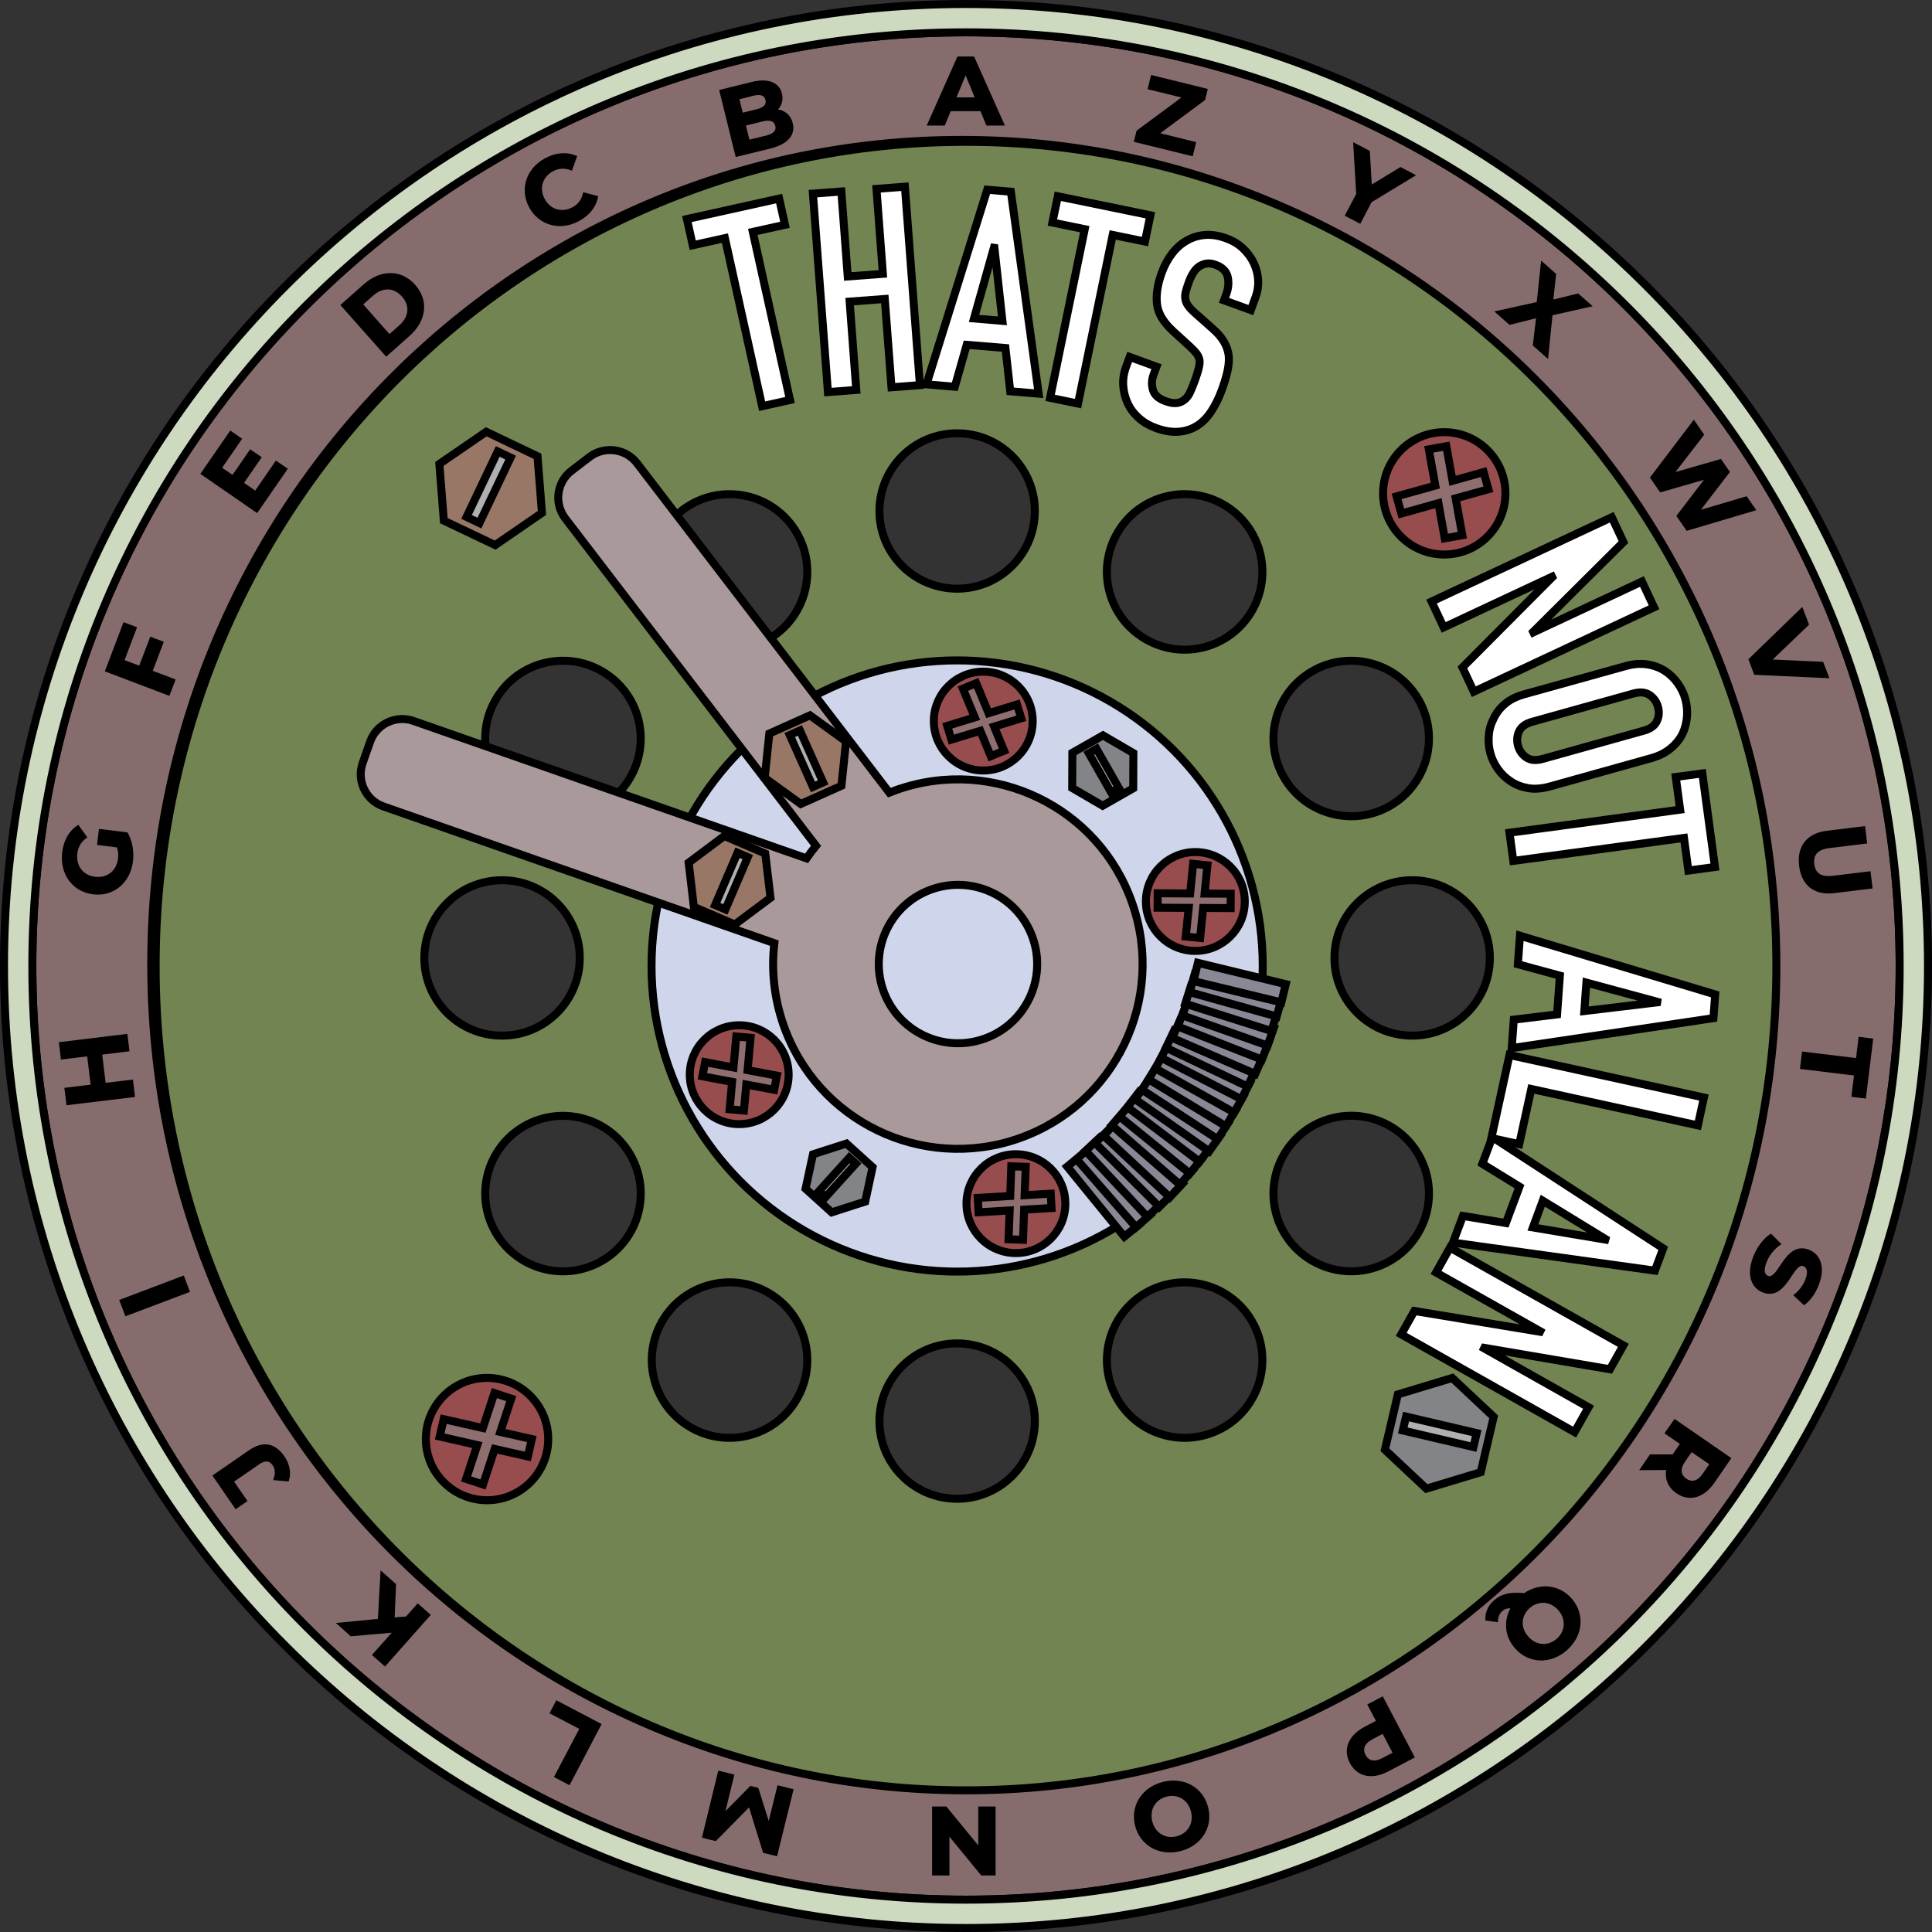 <?xml version="1.0" encoding="utf-8"?>
<!-- Generator: Adobe Illustrator 23.0.2, SVG Export Plug-In . SVG Version: 6.00 Build 0)  -->
<svg version="1.1" id="Layer_1" xmlns="http://www.w3.org/2000/svg" xmlns:xlink="http://www.w3.org/1999/xlink" x="0px" y="0px"
	 viewBox="0 0 241.94 241.94" style="enable-background:new 0 0 241.94 241.94;" xml:space="preserve">
<rect x="0" y="0" width="241.94" height="241.94" fill="#333333" stroke="none"/>
<style type="text/css">
	.st0{fill:#876C6E;stroke:#000000;stroke-miterlimit:10;}
	.st1{stroke:#000000;stroke-width:0.25;stroke-miterlimit:10;}
	.st2{fill:#CDDABF;stroke:#000000;stroke-miterlimit:10;}
	.st3{fill:#FFFFFF;stroke:#000000;stroke-width:0.75;stroke-miterlimit:10;}
	.st4{fill:#728452;stroke:#000000;stroke-miterlimit:10;}
	.st5{fill:#828487;stroke:#000000;stroke-miterlimit:10;}
	.st6{fill:#987766;stroke:#000000;stroke-miterlimit:10;}
	.st7{fill:#B0B0B2;stroke:#000000;stroke-miterlimit:10;}
	.st8{fill:#974D4E;stroke:#000000;stroke-miterlimit:10;}
	.st9{fill:#8E6E6E;stroke:#000000;stroke-miterlimit:10;}
	.st10{fill:#CFD6EC;stroke:#000000;stroke-miterlimit:10;}
	.st11{fill:#898996;stroke:#000000;stroke-miterlimit:10;}
	.st12{fill:#AA999B;stroke:#000000;stroke-miterlimit:10;}
	.st13{fill:#FFFFFF;stroke:#000000;stroke-miterlimit:10;}
</style>
<path class="st0" d="M120.97,4.05C56.4,4.05,4.05,56.4,4.05,120.97S56.4,237.89,120.97,237.89s116.92-52.35,116.92-116.92
	S185.55,4.05,120.97,4.05z M120.42,223.96c-56.05,0-101.48-46.21-101.48-103.22c0-57.01,45.43-103.22,101.48-103.22
	c56.05,0,101.48,46.21,101.48,103.22C221.9,177.75,176.46,223.96,120.42,223.96z"/>
<g>
	<polygon class="st1" points="21.83,85.16 18.97,84.08 20.35,80.44 18.89,79.89 17.51,83.52 15.44,82.74 17,78.62 15.54,78.07 
		13.29,84 21.14,86.98 	"/>
	<path class="st1" d="M11.67,111.87c2.51,0.31,4.54-1.41,4.86-4.02c0.14-1.19-0.07-2.5-0.65-3.5l-3.38-0.41l-0.21,1.76l2.44,0.3
		c0.2,0.52,0.24,1.02,0.17,1.54c-0.19,1.6-1.44,2.57-3,2.38c-1.58-0.19-2.53-1.43-2.34-3.05c0.1-0.85,0.49-1.51,1.2-2.04l-0.99-1.38
		c-1.04,0.7-1.69,1.85-1.86,3.31C7.6,109.42,9.16,111.56,11.67,111.87z"/>
	<polygon class="st1" points="16.54,135.33 13.12,135.74 12.66,131.96 16.08,131.54 15.84,129.61 7.51,130.62 7.74,132.55 
		11.03,132.15 11.49,135.94 8.2,136.34 8.44,138.27 16.77,137.26 	"/>
	
		<rect x="15.23" y="161.32" transform="matrix(0.935 -0.354 0.354 0.935 -56.259 17.421)" class="st1" width="8.4" height="1.94"/>
	<polygon class="st1" points="35.87,58.73 34.58,57.85 31.99,61.61 30.39,60.5 32.6,57.29 31.36,56.44 29.15,59.64 27.64,58.61 
		30.15,54.98 28.87,54.09 25.26,59.31 32.17,64.08 	"/>
	<path class="st1" d="M31.25,181.72l-4.48,3.09l2.77,4.02l1.28-0.89l-1.68-2.43l3.29-2.27c0.76-0.52,1.38-0.45,1.82,0.19
		c0.34,0.49,0.37,1.09,0.13,1.81l1.68,0.15c0.3-0.95,0.09-2.02-0.55-2.95C34.39,180.82,32.96,180.54,31.25,181.72z"/>
	<polygon class="st1" points="171.67,23.32 171.42,18.98 169.59,18.02 169.96,24.31 168.57,26.96 170.29,27.86 171.67,25.23 
		177.08,21.95 175.39,21.06 	"/>
	<polygon class="st1" points="149.64,17.89 145.01,16.74 150.8,12.45 151.1,11.23 144.24,9.54 143.86,11.08 148.24,12.15 
		142.44,16.44 142.14,17.67 149.27,19.42 	"/>
	<path class="st1" d="M119.98,7.2l-3.74,8.4h1.99l0.74-1.8h3.9l0.74,1.8h2.04l-3.75-8.4H119.98z M119.59,12.32l1.33-3.21l1.33,3.21
		H119.59z"/>
	<path class="st1" d="M96.44,18.48c2.14-0.53,3.06-1.62,2.71-3.03c-0.25-1.03-1.01-1.58-1.99-1.65c0.58-0.51,0.84-1.25,0.64-2.06
		c-0.31-1.27-1.57-1.86-3.61-1.36l-3.98,0.98l2.01,8.15L96.44,18.48z M97.21,15.73c0.17,0.7-0.28,1.13-1.25,1.37l-2.2,0.54
		l-0.5-2.01l2.2-0.54C96.43,14.84,97.04,15.04,97.21,15.73z M94.32,11.87c0.92-0.23,1.5-0.04,1.66,0.61
		c0.16,0.64-0.26,1.09-1.18,1.32l-1.88,0.46l-0.47-1.92L94.32,11.87z"/>
	<path class="st1" d="M72.4,27.6c1.3-0.68,2.12-1.71,2.37-2.94l-1.64-0.44c-0.19,0.85-0.66,1.47-1.41,1.86
		c-1.39,0.73-2.89,0.27-3.63-1.13c-0.74-1.4-0.26-2.9,1.13-3.63c0.74-0.39,1.53-0.42,2.33-0.11l0.57-1.6
		c-1.15-0.48-2.46-0.39-3.75,0.29c-2.31,1.22-3.19,3.72-2.02,5.96C67.54,28.11,70.1,28.81,72.4,27.6z"/>
	<path class="st1" d="M51.22,41.96c2.05-1.82,2.37-4.31,0.68-6.21c-1.69-1.9-4.19-1.89-6.25-0.07l-2.85,2.53l5.57,6.28L51.22,41.96z
		 M46.64,36.93c1.25-1.11,2.73-1.08,3.79,0.12c1.07,1.2,0.91,2.67-0.34,3.78l-1.33,1.18l-3.45-3.9L46.64,36.93z"/>
	<polygon class="st1" points="50.91,202.55 49.29,202.68 49.47,198.43 47.77,196.92 47.44,202.85 42.36,203.34 43.97,204.78 
		49.36,204.31 46.75,207.24 48.2,208.52 53.77,202.24 52.32,200.96 	"/>
	<polygon class="st1" points="68.98,214.5 72.71,216.45 69.54,222.48 71.27,223.39 75.17,215.95 69.72,213.09 	"/>
	<polygon class="st1" points="96.28,228.5 94.86,223.99 94.01,223.78 90.62,227.21 91.81,222.32 90.04,221.88 88.05,230.04 
		89.6,230.42 93.86,226.1 95.66,231.92 97.22,232.3 99.23,224.15 97.46,223.71 	"/>
	<polygon class="st1" points="122.63,231.44 118.45,226.35 116.85,226.35 116.85,234.74 118.77,234.74 118.77,229.65 122.94,234.74 
		124.55,234.74 124.55,226.35 122.63,226.35 	"/>
	<path class="st1" d="M145.68,223.26c-2.56,0.63-4.02,2.88-3.42,5.32c0.6,2.43,2.94,3.75,5.5,3.12c2.57-0.63,4.02-2.89,3.42-5.31
		C150.58,223.95,148.26,222.62,145.68,223.26z M147.36,230.08c-1.46,0.36-2.81-0.43-3.19-1.98s0.45-2.88,1.91-3.24
		c1.46-0.36,2.81,0.43,3.19,1.98S148.82,229.72,147.36,230.08z"/>
	<path class="st1" d="M171.39,213.5l1.08,2.05l-1.5,0.79c-1.99,1.04-2.69,2.72-1.82,4.38c0.88,1.67,2.66,2.04,4.64,1l3.22-1.69
		l-3.9-7.43L171.39,213.5z M174.55,219.54l-1.4,0.74c-1.05,0.55-1.83,0.35-2.26-0.46c-0.42-0.81-0.14-1.56,0.91-2.12l1.4-0.74
		L174.55,219.54z"/>
	<path class="st1" d="M190.91,199.63c-1.88-0.16-2.83,0.07-3.77,0.9c-0.69,0.61-1.04,1.41-1.01,2.28l1.33,0.2
		c0.02-0.58,0.22-1.03,0.61-1.37c0.31-0.28,0.69-0.4,1.28-0.35c-0.96,1.62-0.83,3.59,0.48,5.06c1.66,1.88,4.34,1.95,6.32,0.2
		c1.98-1.76,2.21-4.43,0.56-6.3C195.19,198.54,192.82,198.31,190.91,199.63z M195.04,205.3c-1.12,1-2.69,0.93-3.75-0.27
		c-1.06-1.19-0.94-2.76,0.19-3.75c1.12-0.99,2.69-0.92,3.75,0.27C196.28,202.75,196.16,204.31,195.04,205.3z"/>
	<polygon class="st1" points="194.38,37.67 194.74,34.35 193.09,32.89 192.56,37.93 187.4,39.07 189.07,40.55 192.5,39.69 
		192.08,43.21 193.76,44.7 194.3,39.38 199.18,38.28 197.6,36.89 	"/>
	<path class="st1" d="M225.42,108.41c0.29,2.37,1.81,3.61,4.27,3.31l4.67-0.57l-0.23-1.91l-4.6,0.56c-1.58,0.19-2.32-0.41-2.46-1.59
		c-0.14-1.17,0.43-1.94,2.01-2.13l4.6-0.56l-0.23-1.93l-4.67,0.57C226.32,104.47,225.14,106.04,225.42,108.41z"/>
	<polygon class="st1" points="213.71,59.86 210.08,64.61 211.27,66.33 219.74,63.82 218.68,62.29 212.67,64.06 216.48,59.1 
		215.46,57.62 209.48,59.34 213.26,54.43 212.11,52.77 206.77,59.81 207.95,61.52 	"/>
	<path class="st1" d="M208.61,179.46l1.93,1.33l-0.96,1.39l-0.05,0.08l-2.84,0l-1.18,1.72l3.29-0.02c-0.24,1.16,0.16,2.21,1.2,2.93
		c1.55,1.07,3.3,0.58,4.58-1.27l2.06-2.99l-6.91-4.77L208.61,179.46z M211.81,181.67l2.41,1.66l-0.9,1.3
		c-0.67,0.98-1.46,1.16-2.22,0.64c-0.75-0.52-0.86-1.32-0.19-2.3L211.81,181.67z"/>
	<polygon class="st1" points="228.91,84.8 228.22,83 221.7,82.7 226.4,78.19 225.65,76.23 219.09,82.59 219.77,84.38 	"/>
	<path class="st1" d="M226.47,156.61c-2.92-1.11-3.64,3.84-5.11,3.28c-0.48-0.18-0.68-0.76-0.27-1.83c0.36-0.94,1.07-1.8,1.8-2.28
		l-1.13-1.14c-0.8,0.49-1.65,1.61-2.12,2.85c-0.85,2.24-0.14,3.76,1.17,4.25c2.88,1.09,3.62-3.85,5.06-3.3
		c0.49,0.19,0.74,0.75,0.33,1.83c-0.26,0.7-0.75,1.37-1.44,1.94l1.17,1.08c0.74-0.55,1.35-1.47,1.73-2.46
		C228.5,158.61,227.8,157.12,226.47,156.61z"/>
	<polygon class="st1" points="232.86,129.97 232.54,132.64 225.78,131.82 225.54,133.75 232.31,134.57 231.98,137.24 233.55,137.43 
		234.44,130.17 	"/>
</g>
<path class="st2" d="M120.97,0.5C54.44,0.5,0.5,54.44,0.5,120.97s53.94,120.47,120.47,120.47s120.47-53.94,120.47-120.47
	S187.51,0.5,120.97,0.5z M120.97,237.89c-64.57,0-116.92-52.35-116.92-116.92S56.4,4.05,120.97,4.05S237.89,56.4,237.89,120.97
	S185.55,237.89,120.97,237.89z"/>
<path class="st3" d="M119.53,117.07c2.15-0.55,4.35,0.74,4.9,2.9c0.55,2.15-0.74,4.35-2.9,4.9c-2.15,0.55-4.35-0.74-4.9-2.9
	C116.08,119.82,117.38,117.63,119.53,117.07z"/>
<path class="st4" d="M120.97,17.76c-56.05,0-101.48,46.21-101.48,103.22c0,57.01,45.43,103.22,101.48,103.22
	c56.05,0,101.48-46.21,101.48-103.22C222.45,63.97,177.02,17.76,120.97,17.76z M164.34,84.05c4.66-2.69,10.61-1.09,13.3,3.56
	s1.09,10.61-3.56,13.3c-4.66,2.69-10.61,1.09-13.3-3.56C158.09,92.69,159.69,86.74,164.34,84.05z M53.14,119.96
	c0-5.38,4.36-9.73,9.73-9.73c5.38,0,9.73,4.36,9.73,9.73s-4.36,9.73-9.73,9.73C57.49,129.69,53.14,125.34,53.14,119.96z
	 M75.37,157.9c-4.66,2.69-10.61,1.09-13.3-3.56c-2.69-4.66-1.09-10.61,3.56-13.3c4.66-2.69,10.61-1.09,13.3,3.56
	S80.03,155.21,75.37,157.9z M78.93,97.35c-2.69,4.66-8.64,6.25-13.3,3.56c-4.66-2.69-6.25-8.64-3.56-13.3
	c2.69-4.66,8.64-6.25,13.3-3.56S81.62,92.69,78.93,97.35z M99.79,175.19c-2.69,4.66-8.64,6.25-13.3,3.56
	c-4.66-2.69-6.25-8.64-3.56-13.3c2.69-4.66,8.64-6.25,13.3-3.56C100.88,164.58,102.48,170.54,99.79,175.19z M96.23,80.05
	c-4.66,2.69-10.61,1.09-13.3-3.56c-2.69-4.66-1.09-10.61,3.56-13.3c4.66-2.69,10.61-1.09,13.3,3.56S100.88,77.36,96.23,80.05z
	 M119.86,187.69c-5.38,0-9.73-4.36-9.73-9.73s4.36-9.73,9.73-9.73c5.38,0,9.73,4.36,9.73,9.73S125.23,187.69,119.86,187.69z
	 M119.86,73.72c-5.38,0-9.73-4.36-9.73-9.73s4.36-9.73,9.73-9.73c5.38,0,9.73,4.36,9.73,9.73S125.23,73.72,119.86,73.72z
	 M153.22,178.75c-4.66,2.69-10.61,1.09-13.3-3.56s-1.09-10.61,3.56-13.3c4.66-2.69,10.61-1.09,13.3,3.56
	C159.47,170.11,157.87,176.07,153.22,178.75z M156.78,76.49c-2.69,4.66-8.64,6.25-13.3,3.56c-4.66-2.69-6.25-8.64-3.56-13.3
	s8.64-6.25,13.3-3.56S159.47,71.83,156.78,76.49z M177.64,154.33c-2.69,4.66-8.64,6.25-13.3,3.56c-4.66-2.69-6.25-8.64-3.56-13.3
	s8.64-6.25,13.3-3.56C178.73,143.72,180.33,149.68,177.64,154.33z M176.84,129.69c-5.38,0-9.73-4.36-9.73-9.73s4.36-9.73,9.73-9.73
	s9.73,4.36,9.73,9.73S182.22,129.69,176.84,129.69z"/>
<circle class="st5" cx="120.54" cy="120.97" r="2.6"/>
<g>
	<g>
		<polygon class="st6" points="67.87,64.23 62.01,68.26 55.58,65.2 55.02,58.1 60.89,54.07 67.31,57.14 		"/>
	</g>
	
		<rect x="56.64" y="60.16" transform="matrix(0.43 -0.903 0.903 0.43 -20.256 90.01)" class="st7" width="9.08" height="1.79"/>
</g>
<g>
	<g>
		<circle class="st8" cx="180.86" cy="61.78" r="7.66"/>
	</g>
	<g>
		<polygon class="st9" points="181.12,55.88 178.93,56.27 179.74,60.81 174.89,62.16 175.49,64.31 180.13,63.01 180.92,67.41 
			183.12,67.02 182.29,62.41 186.39,61.27 185.79,59.12 181.9,60.21 		"/>
	</g>
</g>
<g>
	<g>
		<circle class="st8" cx="60.99" cy="180.21" r="7.66"/>
	</g>
	<g>
		<polygon class="st9" points="64.02,175.15 61.91,174.45 60.47,178.83 55.56,177.72 55.06,179.89 59.77,180.96 58.37,185.2 
			60.49,185.9 61.95,181.45 66.1,182.39 66.6,180.21 62.65,179.32 		"/>
	</g>
</g>
<g>
	<g>
		<polygon class="st5" points="178.62,186.42 173.43,181.55 175.05,174.62 181.86,172.56 187.05,177.43 185.43,184.36 		"/>
	</g>
	
		<rect x="175.75" y="178.31" transform="matrix(0.974 0.228 -0.228 0.974 45.552 -36.351)" class="st7" width="9.08" height="1.79"/>
</g>
<circle class="st10" cx="119.86" cy="120.97" r="38.27"/>
<rect x="132.44" y="148.55" transform="matrix(0.632 0.775 -0.775 0.632 166.89 -51.917)" class="st11" width="11.32" height="2.35"/>
<rect x="133.75" y="147.47" transform="matrix(0.658 0.753 -0.753 0.658 159.617 -54.139)" class="st11" width="11.32" height="2.35"/>
<rect x="135.02" y="146.33" transform="matrix(0.683 0.73 -0.73 0.683 152.259 -55.997)" class="st11" width="11.32" height="2.35"/>
<rect x="136.25" y="145.16" transform="matrix(0.708 0.706 -0.706 0.708 144.834 -57.486)" class="st11" width="11.32" height="2.35"/>
<rect x="137.44" y="143.94" transform="matrix(0.732 0.682 -0.682 0.732 137.365 -58.605)" class="st11" width="11.32" height="2.35"/>
<rect x="138.59" y="142.69" transform="matrix(0.754 0.656 -0.656 0.754 129.871 -59.352)" class="st11" width="11.32" height="2.35"/>
<rect x="139.69" y="141.4" transform="matrix(0.776 0.63 -0.63 0.776 122.373 -59.728)" class="st11" width="11.32" height="2.35"/>
<rect x="140.75" y="140.07" transform="matrix(0.797 0.603 -0.603 0.797 114.891 -59.734)" class="st11" width="11.32" height="2.35"/>
<rect x="141.76" y="138.7" transform="matrix(0.818 0.576 -0.576 0.818 107.446 -59.374)" class="st11" width="11.32" height="2.35"/>
<rect x="142.73" y="137.3" transform="matrix(0.837 0.548 -0.548 0.837 100.058 -58.651)" class="st11" width="11.32" height="2.35"/>
<rect x="143.65" y="135.87" transform="matrix(0.855 0.519 -0.519 0.855 92.746 -57.569)" class="st11" width="11.32" height="2.35"/>
<rect x="144.52" y="134.41" transform="matrix(0.872 0.489 -0.489 0.872 85.531 -56.137)" class="st11" width="11.32" height="2.35"/>
<rect x="145.33" y="132.91" transform="matrix(0.888 0.459 -0.459 0.888 78.429 -54.36)" class="st11" width="11.32" height="2.35"/>
<rect x="146.1" y="131.4" transform="matrix(0.903 0.429 -0.429 0.903 71.461 -52.248)" class="st11" width="11.32" height="2.35"/>
<rect x="146.81" y="129.85" transform="matrix(0.918 0.398 -0.398 0.918 64.643 -49.809)" class="st11" width="11.32" height="2.35"/>
<rect x="147.48" y="128.29" transform="matrix(0.931 0.366 -0.366 0.931 57.993 -47.056)" class="st11" width="11.32" height="2.35"/>
<rect x="148.08" y="126.7" transform="matrix(0.943 0.334 -0.334 0.943 51.526 -43.999)" class="st11" width="11.32" height="2.35"/>
<rect x="148.64" y="125.09" transform="matrix(0.953 0.302 -0.302 0.953 45.258 -40.651)" class="st11" width="11.32" height="2.35"/>
<rect x="149.13" y="123.46" transform="matrix(0.963 0.269 -0.269 0.963 39.205 -37.024)" class="st11" width="11.32" height="2.35"/>
<rect x="149.57" y="121.82" transform="matrix(0.972 0.236 -0.236 0.972 33.378 -33.134)" class="st11" width="11.32" height="2.35"/>
<path class="st12" d="M112.35,98.89c-0.33,0.12-0.66,0.24-0.98,0.37L79.78,58.02c-1.42-1.86-4.1-2.21-5.96-0.79l-2.25,1.72
	c-1.86,1.42-2.21,4.1-0.79,5.96l31.41,41.01c-0.42,0.51-0.82,1.03-1.19,1.57L51.77,90.28c-2.21-0.77-4.65,0.4-5.42,2.61l-0.94,2.68
	c-0.77,2.21,0.4,4.65,2.61,5.42l48.95,17.12c-0.39,3.35-0.04,6.84,1.14,10.24c4.21,12.06,17.39,18.43,29.46,14.22
	c12.06-4.21,18.43-17.39,14.22-29.46C137.59,101.05,124.41,94.69,112.35,98.89z M129.33,117.46c1.8,5.17-0.93,10.83-6.1,12.63
	c-5.17,1.8-10.83-0.93-12.63-6.1c-1.8-5.17,0.93-10.83,6.1-12.63C121.87,109.56,127.53,112.29,129.33,117.46z"/>
<g>
	<g>
		<polygon class="st6" points="95.76,97.41 96.34,91.86 101.43,89.58 105.95,92.85 105.37,98.4 100.28,100.68 		"/>
	</g>
	
		<rect x="97.5" y="94.33" transform="matrix(0.408 0.913 -0.913 0.408 146.519 -36.03)" class="st7" width="7.12" height="1.4"/>
</g>
<g>
	<g>
		<polygon class="st6" points="86.24,108.03 90.7,104.69 95.83,106.89 96.49,112.43 92.02,115.77 86.89,113.57 		"/>
	</g>
	
		<rect x="88.01" y="109.61" transform="matrix(-0.394 0.919 -0.919 -0.394 229.052 69.646)" class="st7" width="7.12" height="1.4"/>
</g>
<g>
	<g>
		<circle class="st8" cx="92.57" cy="134.58" r="6.19"/>
	</g>
	<g>
		<polygon class="st9" points="96.95,136.47 97.29,134.7 93.62,134.01 93.99,129.96 92.2,129.8 91.85,133.68 88.3,133.01 
			87.96,134.78 91.68,135.48 91.37,138.91 93.16,139.07 93.46,135.82 		"/>
	</g>
</g>
<g>
	<g>
		<circle class="st8" cx="123.13" cy="90.3" r="6.19"/>
	</g>
	<g>
		<polygon class="st9" points="127.89,89.95 127.36,88.22 123.8,89.31 122.25,85.55 120.58,86.24 122.07,89.84 118.62,90.9 
			119.14,92.62 122.76,91.52 124.07,94.69 125.74,94.01 124.49,90.99 		"/>
	</g>
</g>
<g>
	<g>
		<circle class="st8" cx="127.22" cy="150.73" r="6.19"/>
	</g>
	<g>
		<polygon class="st9" points="128.45,146.12 126.64,146.05 126.51,149.77 122.44,150.01 122.55,151.81 126.44,151.58 126.3,155.19 
			128.11,155.26 128.25,151.48 131.68,151.28 131.58,149.48 128.31,149.67 		"/>
	</g>
</g>
<g>
	<g>
		<circle class="st8" cx="149.69" cy="112.89" r="6.19"/>
	</g>
	<g>
		<polygon class="st9" points="151.2,108.36 149.41,108.18 149.04,111.89 144.97,111.86 144.96,113.67 148.86,113.69 148.49,117.28 
			150.29,117.46 150.67,113.7 154.11,113.72 154.12,111.92 150.85,111.9 		"/>
	</g>
</g>
<g>
	<g>
		<polygon class="st5" points="108.35,150.47 104.15,151.82 100.88,148.86 101.81,144.55 106,143.2 109.27,146.16 		"/>
	</g>
	
		<rect x="102.13" y="146.84" transform="matrix(0.671 -0.741 0.741 0.671 -74.763 126.297)" class="st7" width="5.63" height="1.11"/>
</g>
<g>
	<g>
		<polygon class="st5" points="134.27,98.68 134.29,94.27 138.12,92.09 141.93,94.31 141.91,98.72 138.08,100.9 		"/>
	</g>
	
		<rect x="135.44" y="95.85" transform="matrix(0.496 0.869 -0.869 0.496 153.431 -71.456)" class="st7" width="5.63" height="1.11"/>
</g>
<path class="st13" d="M95.44,50.87l-4.66-21.05l-4.03,0.89l-0.73-3.28l11.55-2.56l0.73,3.28l-4.03,0.89l4.66,21.05L95.44,50.87z"/>
<path class="st13" d="M103.68,49.1l-1.88-24.85l3.56-0.27l0.8,10.64l4.4-0.33l-0.8-10.64l3.56-0.27l1.88,24.85l-3.56,0.27
	l-0.84-11.06l-4.4,0.33l0.83,11.06L103.68,49.1z"/>
<path class="st13" d="M116.02,48.13l7.61-24.37l2.96,0.25l3.48,25.29L126.51,49l-0.6-5.42l-4.85-0.4l-1.49,5.25L116.02,48.13z
	 M125.53,40.18l-1-9.14l-0.07-0.01l-2.49,8.85L125.53,40.18z"/>
<path class="st13" d="M131.5,49.82l4.34-21.12l-4.05-0.83l0.68-3.29l11.59,2.38l-0.68,3.29l-4.04-0.83l-4.34,21.12L131.5,49.82z"/>
<path class="st13" d="M156.64,38.83l-3.36-1.22l0.28-0.76c0.28-0.77,0.34-1.5,0.18-2.19s-0.67-1.19-1.52-1.5
	c-0.46-0.17-0.86-0.21-1.21-0.14s-0.66,0.21-0.93,0.41c-0.28,0.22-0.52,0.5-0.71,0.84c-0.2,0.34-0.37,0.7-0.51,1.1
	c-0.17,0.46-0.29,0.85-0.37,1.17c-0.08,0.32-0.1,0.62-0.05,0.91c0.04,0.29,0.16,0.57,0.35,0.83c0.19,0.27,0.47,0.57,0.84,0.9
	l2.2,1.95c0.64,0.56,1.12,1.11,1.44,1.66c0.32,0.55,0.52,1.13,0.6,1.73c0.05,0.61,0,1.27-0.16,1.97c-0.15,0.7-0.39,1.48-0.7,2.33
	c-0.36,0.99-0.79,1.87-1.29,2.64c-0.5,0.77-1.08,1.38-1.74,1.81c-0.68,0.45-1.46,0.71-2.34,0.79c-0.87,0.08-1.85-0.08-2.92-0.47
	c-0.81-0.3-1.52-0.71-2.12-1.25c-0.6-0.54-1.06-1.15-1.38-1.84c-0.32-0.69-0.51-1.42-0.56-2.2c-0.05-0.78,0.06-1.56,0.35-2.35
	l0.46-1.25l3.35,1.22l-0.38,1.05c-0.22,0.61-0.24,1.23-0.06,1.86s0.7,1.09,1.56,1.4c0.57,0.21,1.04,0.29,1.42,0.24
	c0.38-0.05,0.71-0.19,1-0.44c0.29-0.24,0.53-0.57,0.71-0.99c0.19-0.42,0.38-0.89,0.57-1.41c0.22-0.61,0.38-1.13,0.48-1.54
	c0.1-0.41,0.13-0.76,0.08-1.05c-0.07-0.3-0.2-0.57-0.39-0.81c-0.2-0.24-0.47-0.53-0.83-0.86l-2.04-1.86
	c-1.23-1.12-1.92-2.25-2.05-3.41c-0.14-1.16,0.06-2.47,0.59-3.94c0.32-0.88,0.74-1.67,1.27-2.37c0.53-0.7,1.14-1.25,1.83-1.64
	c0.67-0.4,1.42-0.64,2.26-0.72c0.84-0.08,1.75,0.06,2.73,0.42c0.83,0.3,1.54,0.73,2.12,1.29c0.58,0.56,1.03,1.18,1.35,1.87
	c0.63,1.42,0.69,2.81,0.2,4.17L156.64,38.83z"/>
<path class="st13" d="M179.27,75.33l22.57-10.56l1.46,3.11l-11.31,11.25l0.03,0.06l13.6-6.37l1.51,3.23l-22.57,10.57l-1.42-3.04
	l11.25-11.3l-0.03-0.06l-13.57,6.35L179.27,75.33z"/>
<path class="st13" d="M203.58,83.41c0.97-0.27,1.87-0.34,2.7-0.21c0.84,0.13,1.58,0.41,2.23,0.83c0.62,0.41,1.15,0.92,1.59,1.54
	c0.44,0.62,0.76,1.27,0.95,1.97s0.26,1.42,0.21,2.18c-0.06,0.75-0.24,1.48-0.56,2.17c-0.34,0.68-0.84,1.29-1.49,1.83
	c-0.65,0.54-1.45,0.95-2.42,1.22l-12.67,3.54c-1.01,0.28-1.92,0.36-2.74,0.22c-0.81-0.14-1.53-0.41-2.15-0.82
	c-0.65-0.42-1.2-0.94-1.64-1.56c-0.44-0.62-0.76-1.27-0.95-1.97c-0.2-0.7-0.26-1.42-0.21-2.18c0.05-0.76,0.25-1.47,0.6-2.15
	c0.31-0.69,0.78-1.31,1.41-1.85c0.62-0.54,1.44-0.95,2.45-1.23L203.58,83.41z M191.87,90.39c-0.83,0.23-1.38,0.63-1.64,1.2
	c-0.26,0.57-0.31,1.17-0.13,1.8c0.18,0.63,0.52,1.12,1.05,1.47c0.52,0.35,1.2,0.41,2.03,0.18l12.67-3.54
	c0.83-0.23,1.38-0.63,1.64-1.2c0.27-0.57,0.31-1.17,0.13-1.8c-0.18-0.63-0.53-1.12-1.05-1.47c-0.52-0.35-1.2-0.41-2.03-0.18
	L191.87,90.39z"/>
<path class="st13" d="M189.03,104.28l21.37-2.89l-0.55-4.09l3.33-0.45l1.58,11.72l-3.33,0.45l-0.55-4.09l-21.37,2.88L189.03,104.28z
	"/>
<path class="st13" d="M190.34,117.18l24.45,7.35l-0.22,2.97l-25.26,3.75l0.26-3.56l5.42-0.66l0.35-4.85l-5.26-1.43L190.34,117.18z
	 M198.4,126.61l9.13-1.09l0.01-0.07l-8.88-2.4L198.4,126.61z"/>
<path class="st13" d="M189.03,132.12l24.35,5.32l-0.76,3.49l-20.86-4.56l-1.51,6.91l-3.49-0.76L189.03,132.12z"/>
<path class="st13" d="M186.88,142.4l21.4,13.93l-1.04,2.79l-25.29-3.51l1.25-3.34l5.38,0.89l1.7-4.56l-4.65-2.86L186.88,142.4z
	 M191.96,153.71l9.07,1.52l0.02-0.07l-7.85-4.8L191.96,153.71z"/>
<path class="st13" d="M181.58,156.24l21.71,12.24l-1.68,2.99l-15.73-2.68l-0.03,0.06l13.08,7.38l-1.75,3.11l-21.71-12.24l1.65-2.93
	l15.73,2.6l0.03-0.06l-13.05-7.36L181.58,156.24z"/>
</svg>

